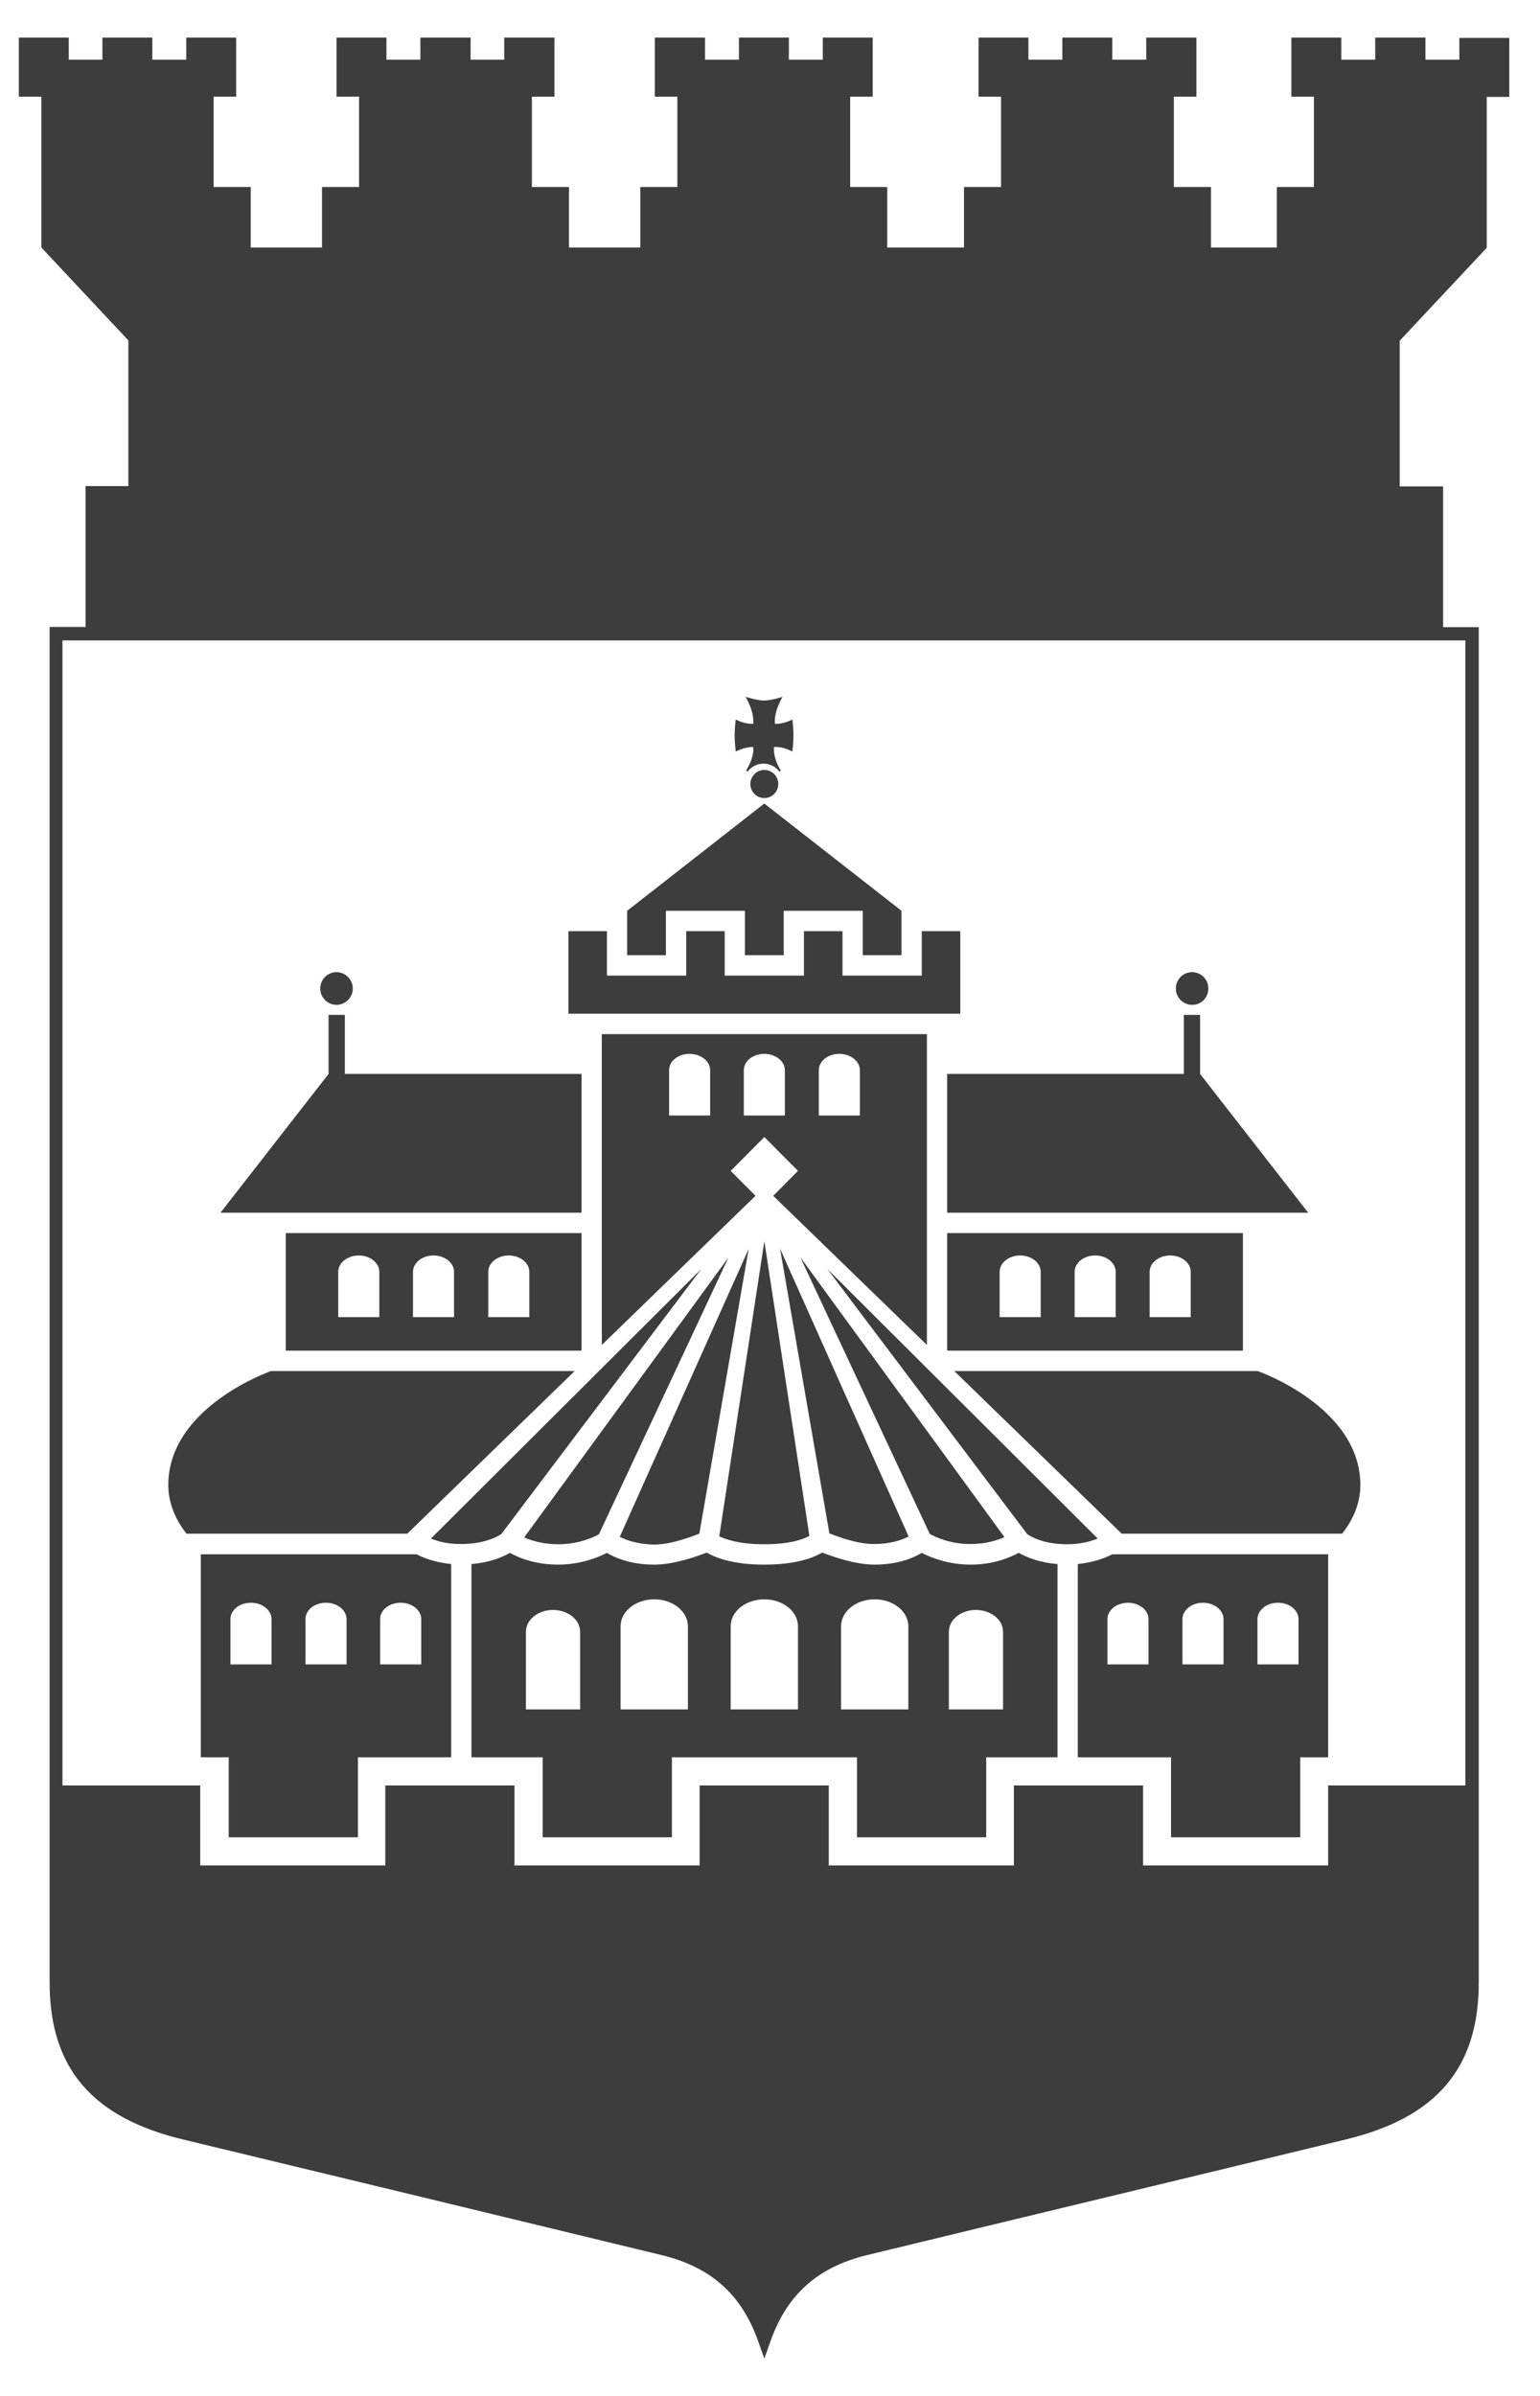 <svg width="36" height="56" viewBox="0 0 36 56" fill="none" xmlns="http://www.w3.org/2000/svg">
<path d="M17.868 17.996C18.048 17.996 18.194 18.143 18.194 18.325C18.194 18.506 18.048 18.653 17.868 18.653C17.688 18.653 17.541 18.506 17.541 18.325C17.541 18.143 17.688 17.996 17.868 17.996Z" fill="#3D3D3D"/>
<path d="M18.521 17.567C18.521 17.567 18.548 17.406 18.548 17.192C18.548 16.977 18.521 16.817 18.521 16.817C18.521 16.817 18.321 16.931 18.114 16.917C18.088 16.616 18.294 16.287 18.294 16.287C18.294 16.287 18.021 16.374 17.861 16.374C17.708 16.374 17.428 16.287 17.428 16.287C17.428 16.287 17.634 16.609 17.608 16.917C17.401 16.931 17.201 16.817 17.201 16.817C17.201 16.817 17.174 16.977 17.174 17.192C17.174 17.406 17.201 17.567 17.201 17.567C17.201 17.567 17.401 17.453 17.608 17.46C17.628 17.681 17.508 17.902 17.441 18.01L17.474 18.037C17.561 17.922 17.694 17.849 17.848 17.849C18.001 17.849 18.134 17.922 18.221 18.037L18.254 18.01C18.188 17.909 18.074 17.688 18.094 17.46C18.328 17.447 18.521 17.567 18.521 17.567Z" fill="#3D3D3D"/>
<path d="M17.867 18.781L14.661 21.288V22.327H15.567V21.288H17.414V22.327H18.321V21.288H20.168V22.327H21.074V21.288L17.867 18.781Z" fill="#3D3D3D"/>
<path d="M21.548 21.764V22.803H19.695V21.764H18.794V22.803H16.941V21.764H16.041V22.803H14.188V21.764H13.288V22.803V23.694H22.448V22.803V21.764H21.548Z" fill="#3D3D3D"/>
<path d="M7.487 23.104C7.487 22.889 7.66 22.722 7.867 22.722C8.073 22.722 8.247 22.896 8.247 23.104C8.247 23.318 8.073 23.486 7.867 23.486C7.66 23.486 7.487 23.318 7.487 23.104Z" fill="#3D3D3D"/>
<path d="M8.061 25.101V23.721H7.681V25.101L5.154 28.345H13.594V25.101H8.061Z" fill="#3D3D3D"/>
<path d="M12.367 30.785H11.414V29.726C11.414 29.518 11.627 29.344 11.894 29.344C12.16 29.344 12.374 29.518 12.374 29.726V30.785H12.367ZM10.614 30.785H9.654V29.726C9.654 29.518 9.867 29.344 10.134 29.344C10.4 29.344 10.614 29.518 10.614 29.726V30.785ZM8.867 30.785H7.907V29.726C7.907 29.518 8.12 29.344 8.387 29.344C8.654 29.344 8.867 29.518 8.867 29.726V30.785ZM6.68 31.569H13.594V28.821H6.68V31.569Z" fill="#3D3D3D"/>
<path d="M28.247 23.104C28.247 22.889 28.074 22.722 27.867 22.722C27.654 22.722 27.487 22.896 27.487 23.104C27.487 23.318 27.661 23.486 27.867 23.486C28.074 23.492 28.247 23.318 28.247 23.104Z" fill="#3D3D3D"/>
<path d="M27.674 25.101V23.721H28.054V25.101L30.581 28.345H22.141V25.101H27.674Z" fill="#3D3D3D"/>
<path d="M23.368 29.726C23.368 29.518 23.581 29.344 23.848 29.344C24.114 29.344 24.328 29.518 24.328 29.726V30.785H23.368V29.726ZM25.121 29.726C25.121 29.518 25.335 29.344 25.601 29.344C25.868 29.344 26.081 29.518 26.081 29.726V30.785H25.121V29.726ZM26.875 29.726C26.875 29.518 27.088 29.344 27.355 29.344C27.621 29.344 27.835 29.518 27.835 29.726V30.785H26.875V29.726ZM22.141 31.569H29.055V28.821H22.141V31.569Z" fill="#3D3D3D"/>
<path d="M9.514 35.853L13.434 32.046H6.334C6.334 32.046 3.934 32.877 3.934 34.714C3.934 35.23 4.194 35.638 4.36 35.846H9.514V35.853Z" fill="#3D3D3D"/>
<path d="M26.228 35.853L22.308 32.046H29.401C29.401 32.046 31.801 32.877 31.801 34.714C31.801 35.23 31.541 35.638 31.375 35.846H26.228V35.853Z" fill="#3D3D3D"/>
<path d="M24.015 35.86L19.341 29.66L25.661 35.96C25.515 36.021 25.268 36.094 24.948 36.094C24.415 36.094 24.115 35.927 24.015 35.86ZM21.735 35.853L18.708 29.385L23.481 35.927C23.315 36.001 23.048 36.088 22.695 36.088C22.235 36.094 21.881 35.934 21.735 35.853ZM19.388 35.84L18.235 29.184L21.241 35.913C21.095 35.987 20.835 36.088 20.435 36.088C20.061 36.094 19.595 35.92 19.388 35.84ZM17.868 36.094C17.281 36.094 16.961 35.98 16.814 35.907L17.868 29.01L18.921 35.9C18.774 35.98 18.454 36.094 17.868 36.094ZM14.488 35.92L17.501 29.191L16.348 35.846C16.141 35.927 15.674 36.101 15.294 36.101C14.894 36.094 14.634 35.994 14.488 35.92ZM12.254 35.934L17.028 29.392L14.001 35.86C13.861 35.94 13.508 36.094 13.048 36.094C12.694 36.094 12.421 36.007 12.254 35.934ZM10.074 35.96L16.394 29.66L11.721 35.853C11.621 35.92 11.314 36.088 10.788 36.088C10.468 36.094 10.221 36.021 10.074 35.96Z" fill="#3D3D3D"/>
<path d="M9.847 38.902H8.887V37.843C8.887 37.628 9.101 37.461 9.367 37.461C9.634 37.461 9.847 37.635 9.847 37.843V38.902ZM5.387 37.843C5.387 37.628 5.601 37.461 5.867 37.461C6.134 37.461 6.347 37.635 6.347 37.843V38.902H5.387V37.843ZM7.141 37.843C7.141 37.628 7.354 37.461 7.621 37.461C7.887 37.461 8.101 37.635 8.101 37.843V38.902H7.141V37.843ZM9.741 36.328H4.694V41.074H5.347V42.944H8.367V41.074H10.547V36.556C10.141 36.516 9.861 36.395 9.741 36.328Z" fill="#3D3D3D"/>
<path d="M25.888 37.843C25.888 37.635 26.102 37.461 26.368 37.461C26.635 37.461 26.848 37.635 26.848 37.843V38.902H25.888V37.843ZM30.355 38.902H29.395V37.843C29.395 37.635 29.608 37.461 29.875 37.461C30.142 37.461 30.355 37.635 30.355 37.843V38.902ZM28.602 38.902H27.642V37.843C27.642 37.635 27.855 37.461 28.122 37.461C28.388 37.461 28.602 37.635 28.602 37.843V38.902ZM25.195 36.556V41.074H27.375V42.944H30.395V41.074H31.048V36.328H26.002C25.875 36.395 25.595 36.516 25.195 36.556Z" fill="#3D3D3D"/>
<path d="M23.448 39.954H22.181V38.138C22.181 37.856 22.468 37.629 22.814 37.629C23.161 37.629 23.448 37.856 23.448 38.138V39.954ZM21.234 39.954H19.661V38.011C19.661 37.662 20.014 37.381 20.448 37.381C20.881 37.381 21.234 37.662 21.234 38.011V39.954ZM18.654 39.954H17.081V38.011C17.081 37.662 17.434 37.381 17.867 37.381C18.301 37.381 18.654 37.662 18.654 38.011V39.954ZM16.081 39.954H14.507V38.011C14.507 37.662 14.861 37.381 15.294 37.381C15.727 37.381 16.081 37.662 16.081 38.011V39.954ZM13.561 39.954H12.294V38.138C12.294 37.856 12.581 37.629 12.927 37.629C13.274 37.629 13.561 37.856 13.561 38.138V39.954ZM23.814 36.295C23.614 36.402 23.228 36.57 22.688 36.57C22.168 36.57 21.754 36.402 21.547 36.295C21.361 36.409 20.994 36.57 20.448 36.57C19.988 36.57 19.461 36.382 19.221 36.288C19.027 36.402 18.621 36.57 17.874 36.57H17.867C17.121 36.57 16.714 36.402 16.521 36.288C16.281 36.382 15.754 36.57 15.294 36.57C14.741 36.57 14.374 36.409 14.187 36.295C13.981 36.402 13.567 36.57 13.047 36.57C12.507 36.57 12.12 36.409 11.921 36.295C11.754 36.389 11.454 36.523 11.021 36.556V41.074H12.687V42.944H15.707V41.074H20.034V42.944H23.054V41.074H24.721V36.556C24.288 36.523 23.981 36.389 23.814 36.295Z" fill="#3D3D3D"/>
<path d="M16.595 26.073H15.641V25.014C15.641 24.8 15.855 24.632 16.121 24.632C16.388 24.632 16.601 24.807 16.601 25.014V26.073H16.595ZM17.388 25.014C17.388 24.8 17.601 24.632 17.868 24.632C18.135 24.632 18.348 24.807 18.348 25.014V26.073H17.388V25.014ZM19.141 25.014C19.141 24.8 19.355 24.632 19.621 24.632C19.888 24.632 20.101 24.807 20.101 25.014V26.073H19.141V25.014ZM17.081 27.367L17.868 26.576L18.655 27.367L18.075 27.95L21.668 31.436V24.17H14.068V31.436L17.661 27.95L17.081 27.367Z" fill="#3D3D3D"/>
<path d="M34.261 41.731H31.048V43.601H26.721V41.731H23.701V43.601H19.374V41.731H16.354V43.601H12.027V41.731H9.007V43.601H4.681V41.731H1.46V14.968H34.255V41.731H34.261ZM34.115 0.879V1.395H33.322V0.879H32.148V1.395H31.355V0.879H30.188V2.26H30.715V4.371H29.848V5.785H28.308V4.371H27.441V2.26H27.968V0.879H26.795V1.395H26.001V0.879H24.834V1.395H24.041V0.879H22.875V2.26H23.401V4.371H22.535V5.785H20.741V4.371H19.874V2.26H20.401V0.879H19.234V1.395H18.441V0.879H17.274V1.395H16.481V0.879H15.308V2.26H15.834V4.371H14.968V5.785H13.301V4.371H12.434V2.26H12.961V0.879H11.787V1.395H11.001V0.879H9.827V1.395H9.034V0.879H7.867V2.26H8.394V4.371H7.527V5.785H5.861V4.371H4.994V2.26H5.521V0.879H4.354V1.395H3.561V0.879H2.394V1.395H1.607V0.879H0.44V2.26H0.967V5.785L3.001 7.957V11.362H2V14.653H1.16V46.342C1.16 48.333 2.154 49.499 4.287 50.008C7.574 50.799 12.188 51.912 15.474 52.71C16.621 52.991 17.334 53.628 17.721 54.714L17.868 55.129L18.014 54.714C18.401 53.628 19.114 52.991 20.261 52.71C23.548 51.912 28.161 50.806 31.448 50.008C33.581 49.499 34.568 48.333 34.568 46.342V14.659H33.735V11.368H32.721V7.963L34.755 5.792V2.266H35.282V0.886H34.115V0.879Z" fill="#3D3D3D"/>
</svg>
